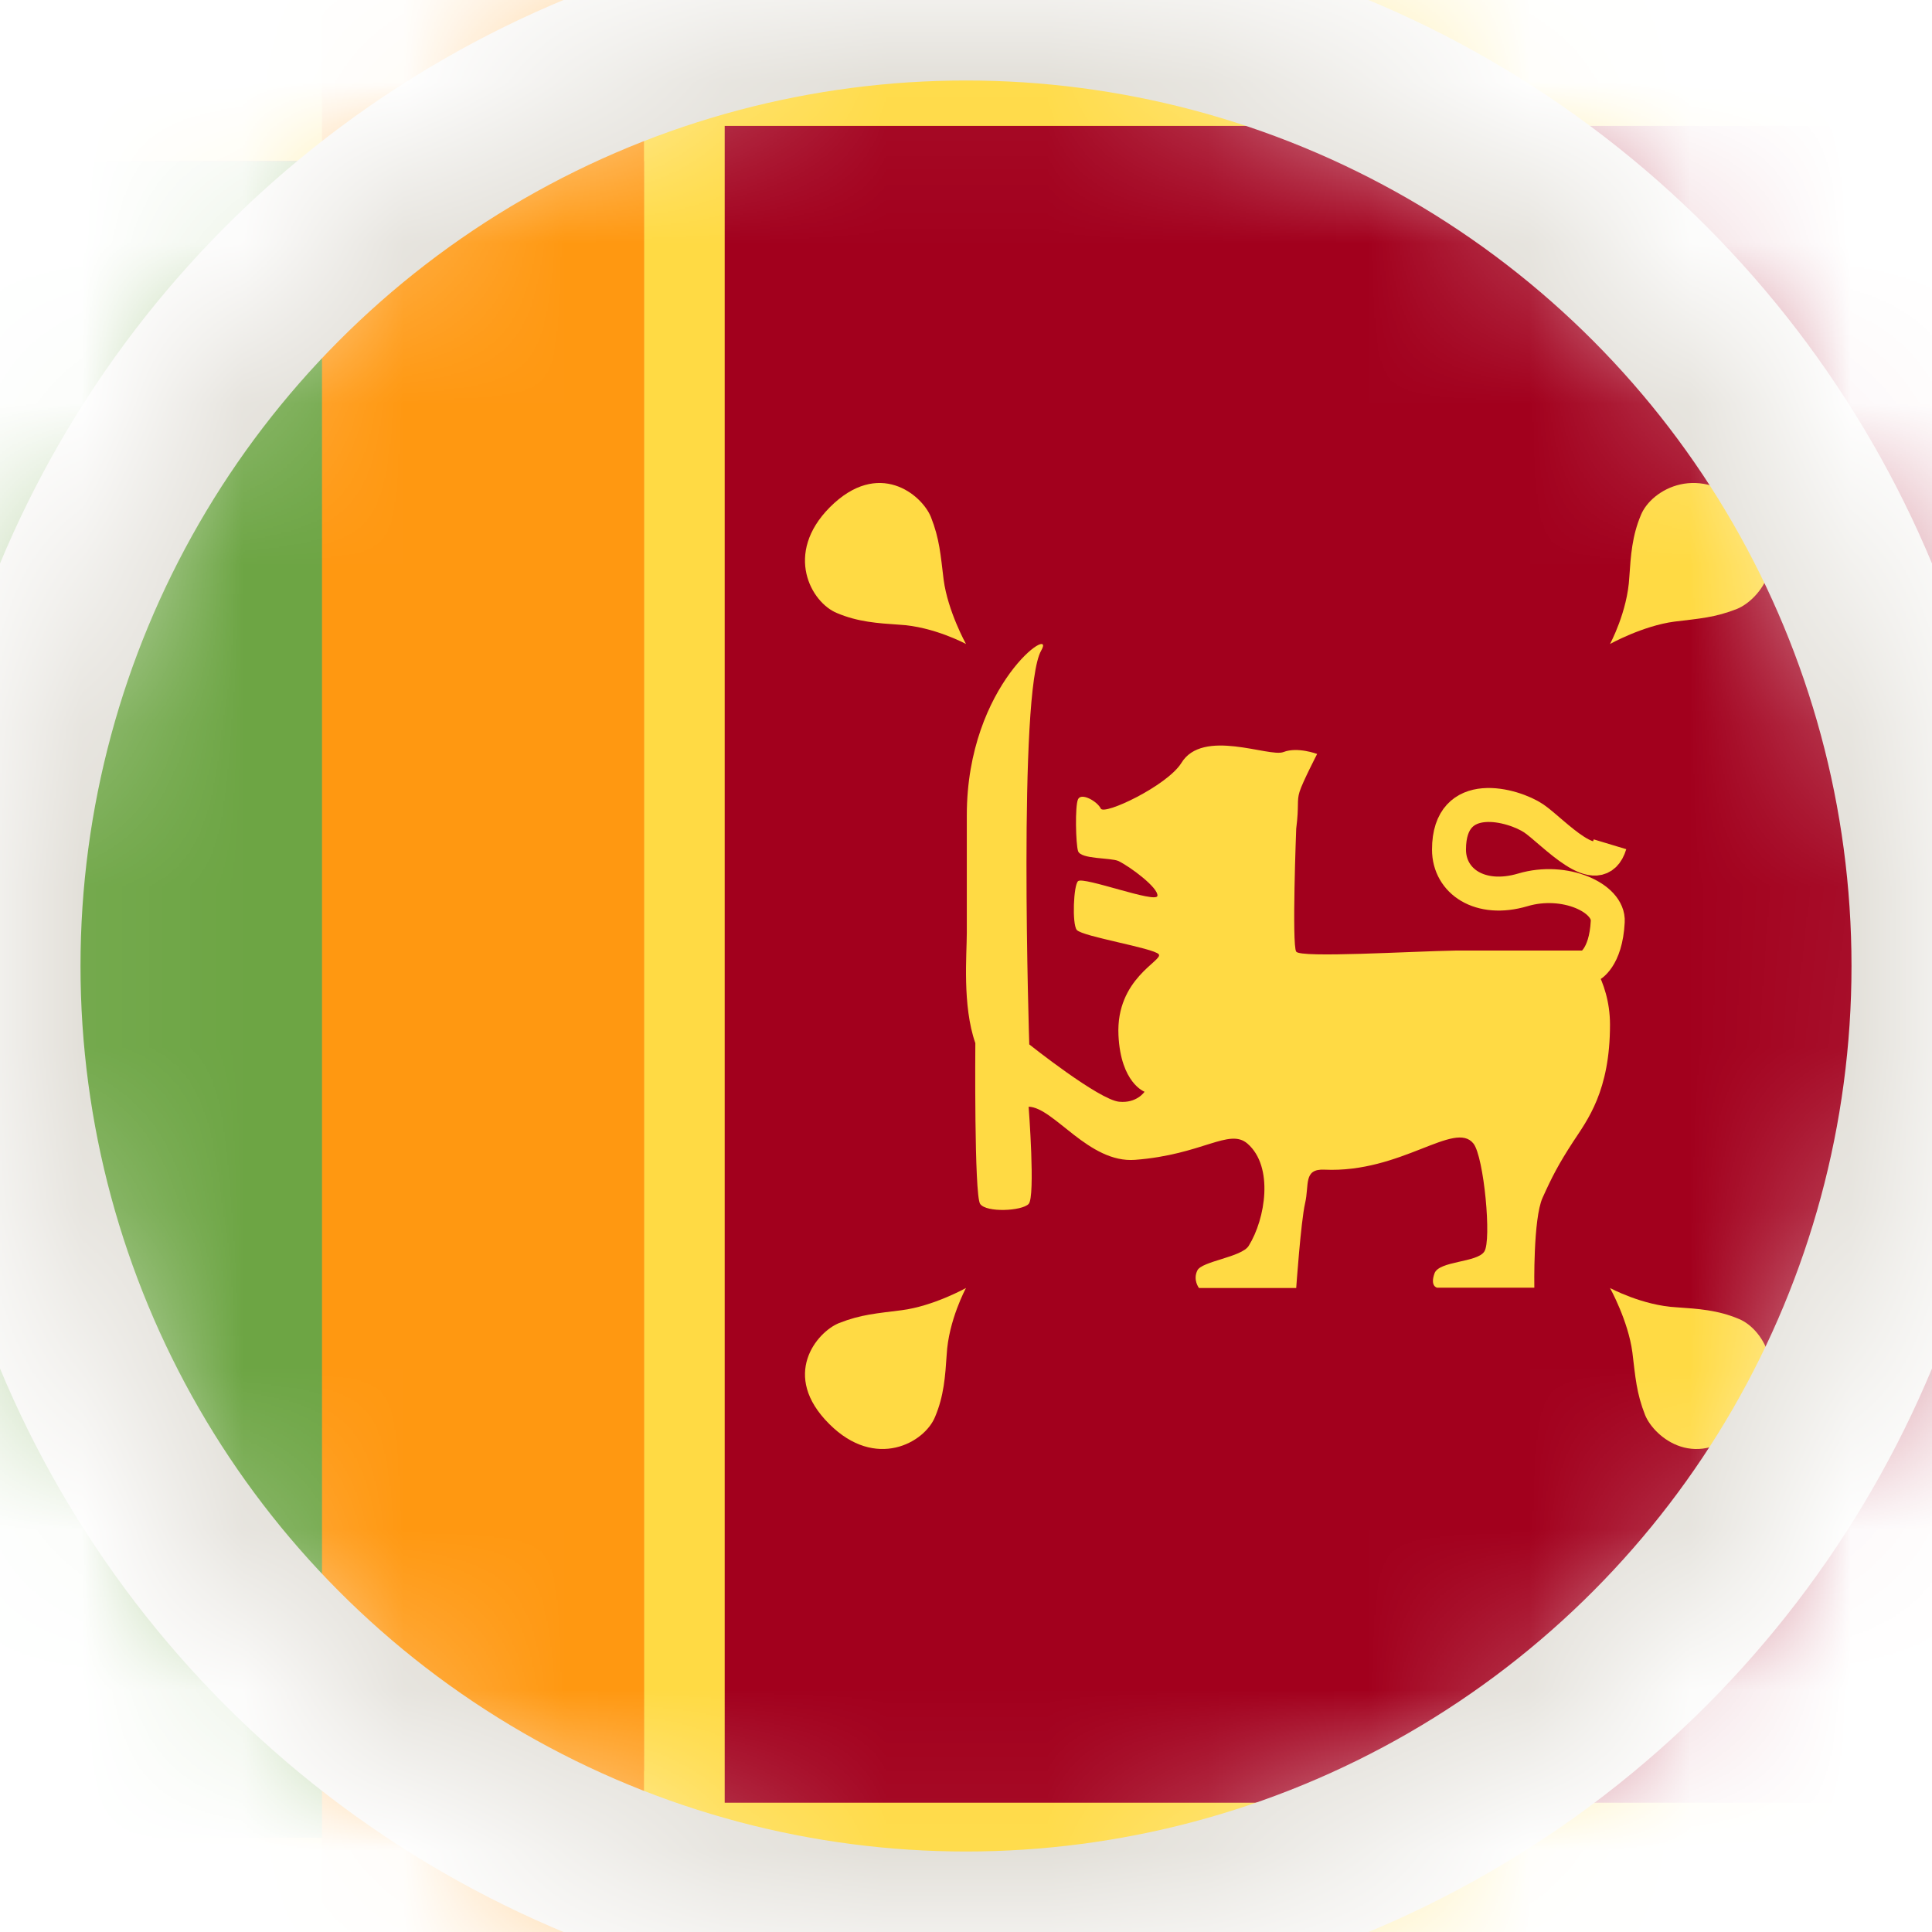 <svg width="12" height="12" viewBox="0 0 12 12" fill="none" xmlns="http://www.w3.org/2000/svg">
<mask id="mask0_91_5548" style="mask-type:alpha" maskUnits="userSpaceOnUse" x="0" y="0" width="12" height="12">
<circle cx="6" cy="6" r="6" fill="#D9D9D9"/>
</mask>
<g mask="url(#mask0_91_5548)">
<g clip-path="url(#clip0_91_5548)">
<path d="M15 0H-3V12H15V0Z" fill="#FFDA44"/>
<path d="M14.182 0.782H4.5V11.197H14.182V0.782Z" fill="#A2001D"/>
<path d="M4 1H-2V11H4V1Z" fill="#D80027"/>
<path d="M4.5 0H4V12H4.5V0Z" fill="#FFDA44"/>
<path d="M2.123 1H-1V11.414H2.123V1Z" fill="#6DA544"/>
<path d="M4 -1H2V12H4V-1Z" fill="#FF9811"/>
<path d="M8.051 5.911C8.023 5.87 8.051 5.147 8.051 5.147C8.07 4.998 8.053 4.978 8.072 4.917C8.09 4.859 8.181 4.683 8.181 4.683C8.181 4.683 8.059 4.637 7.972 4.671C7.884 4.706 7.469 4.52 7.337 4.74C7.248 4.881 6.857 5.066 6.837 5.022C6.816 4.978 6.717 4.921 6.696 4.964C6.676 5.006 6.682 5.244 6.696 5.286C6.713 5.338 6.896 5.326 6.947 5.348C7.022 5.385 7.195 5.514 7.189 5.564C7.183 5.614 6.731 5.443 6.696 5.473C6.668 5.497 6.658 5.739 6.688 5.776C6.725 5.818 7.164 5.888 7.197 5.927C7.229 5.965 6.93 6.076 6.947 6.43C6.961 6.727 7.109 6.781 7.109 6.781C7.109 6.781 7.061 6.854 6.951 6.843C6.825 6.831 6.393 6.487 6.393 6.487C6.393 6.487 6.322 4.291 6.467 4.041C6.566 3.869 6.005 4.244 6.005 5.064V5.794C6.005 5.927 5.976 6.245 6.058 6.479C6.058 6.479 6.05 7.424 6.088 7.478C6.127 7.533 6.347 7.522 6.389 7.478C6.432 7.434 6.389 6.874 6.389 6.874C6.546 6.878 6.762 7.226 7.05 7.204C7.469 7.172 7.634 7.005 7.748 7.103C7.913 7.246 7.86 7.571 7.756 7.738C7.712 7.809 7.465 7.833 7.437 7.891C7.408 7.95 7.447 8 7.447 8H8.051C8.051 8 8.08 7.587 8.106 7.474C8.133 7.359 8.094 7.259 8.226 7.265C8.704 7.287 9.036 6.956 9.152 7.103C9.217 7.186 9.266 7.706 9.219 7.774C9.174 7.843 8.938 7.831 8.91 7.909C8.881 7.99 8.926 7.998 8.926 7.998H9.53C9.53 7.998 9.522 7.571 9.581 7.44C9.64 7.309 9.681 7.23 9.77 7.093C9.86 6.956 10 6.777 10 6.364C10 6.078 9.835 5.904 9.835 5.904H9.044C8.757 5.909 8.08 5.951 8.051 5.911Z" fill="#FFDA44"/>
<path d="M5.154 3.151C5.457 2.847 5.726 3.073 5.782 3.211C5.836 3.348 5.842 3.445 5.861 3.6C5.887 3.797 6 4 6 4C6 4 5.799 3.891 5.584 3.88C5.451 3.871 5.329 3.863 5.199 3.808C5.038 3.743 4.868 3.439 5.154 3.151Z" fill="#FFDA44"/>
<path d="M10.85 3.154C11.153 3.457 10.927 3.726 10.789 3.782C10.652 3.836 10.555 3.842 10.4 3.861C10.203 3.887 10 4 10 4C10 4 10.109 3.799 10.12 3.584C10.129 3.451 10.137 3.329 10.192 3.199C10.257 3.038 10.561 2.868 10.85 3.154Z" fill="#FFDA44"/>
<path d="M5.151 8.845C4.847 8.543 5.073 8.274 5.211 8.218C5.348 8.164 5.445 8.158 5.6 8.138C5.797 8.113 6 8 6 8C6 8 5.891 8.201 5.88 8.415C5.871 8.548 5.863 8.67 5.808 8.8C5.743 8.961 5.439 9.133 5.151 8.845Z" fill="#FFDA44"/>
<path d="M10.845 8.849C10.543 9.153 10.274 8.927 10.218 8.789C10.164 8.652 10.158 8.555 10.139 8.4C10.113 8.203 10 8 10 8C10 8 10.201 8.109 10.415 8.12C10.548 8.129 10.67 8.137 10.8 8.192C10.961 8.257 11.133 8.561 10.845 8.849Z" fill="#FFDA44"/>
<path d="M9.873 6C9.873 6 9.974 5.955 9.986 5.724C9.995 5.577 9.719 5.45 9.459 5.527C9.193 5.606 9 5.474 9 5.277C9 4.884 9.401 4.999 9.526 5.083C9.649 5.167 9.927 5.486 10 5.244" stroke="#FFDA44" stroke-width="0.211" stroke-miterlimit="10"/>
</g>
<circle cx="6" cy="6" r="6" stroke="#E1DED7"/>
</g>
<defs>
<clipPath id="clip0_91_5548">
<rect width="18" height="12" fill="white" transform="translate(-3)"/>
</clipPath>
</defs>
</svg>
